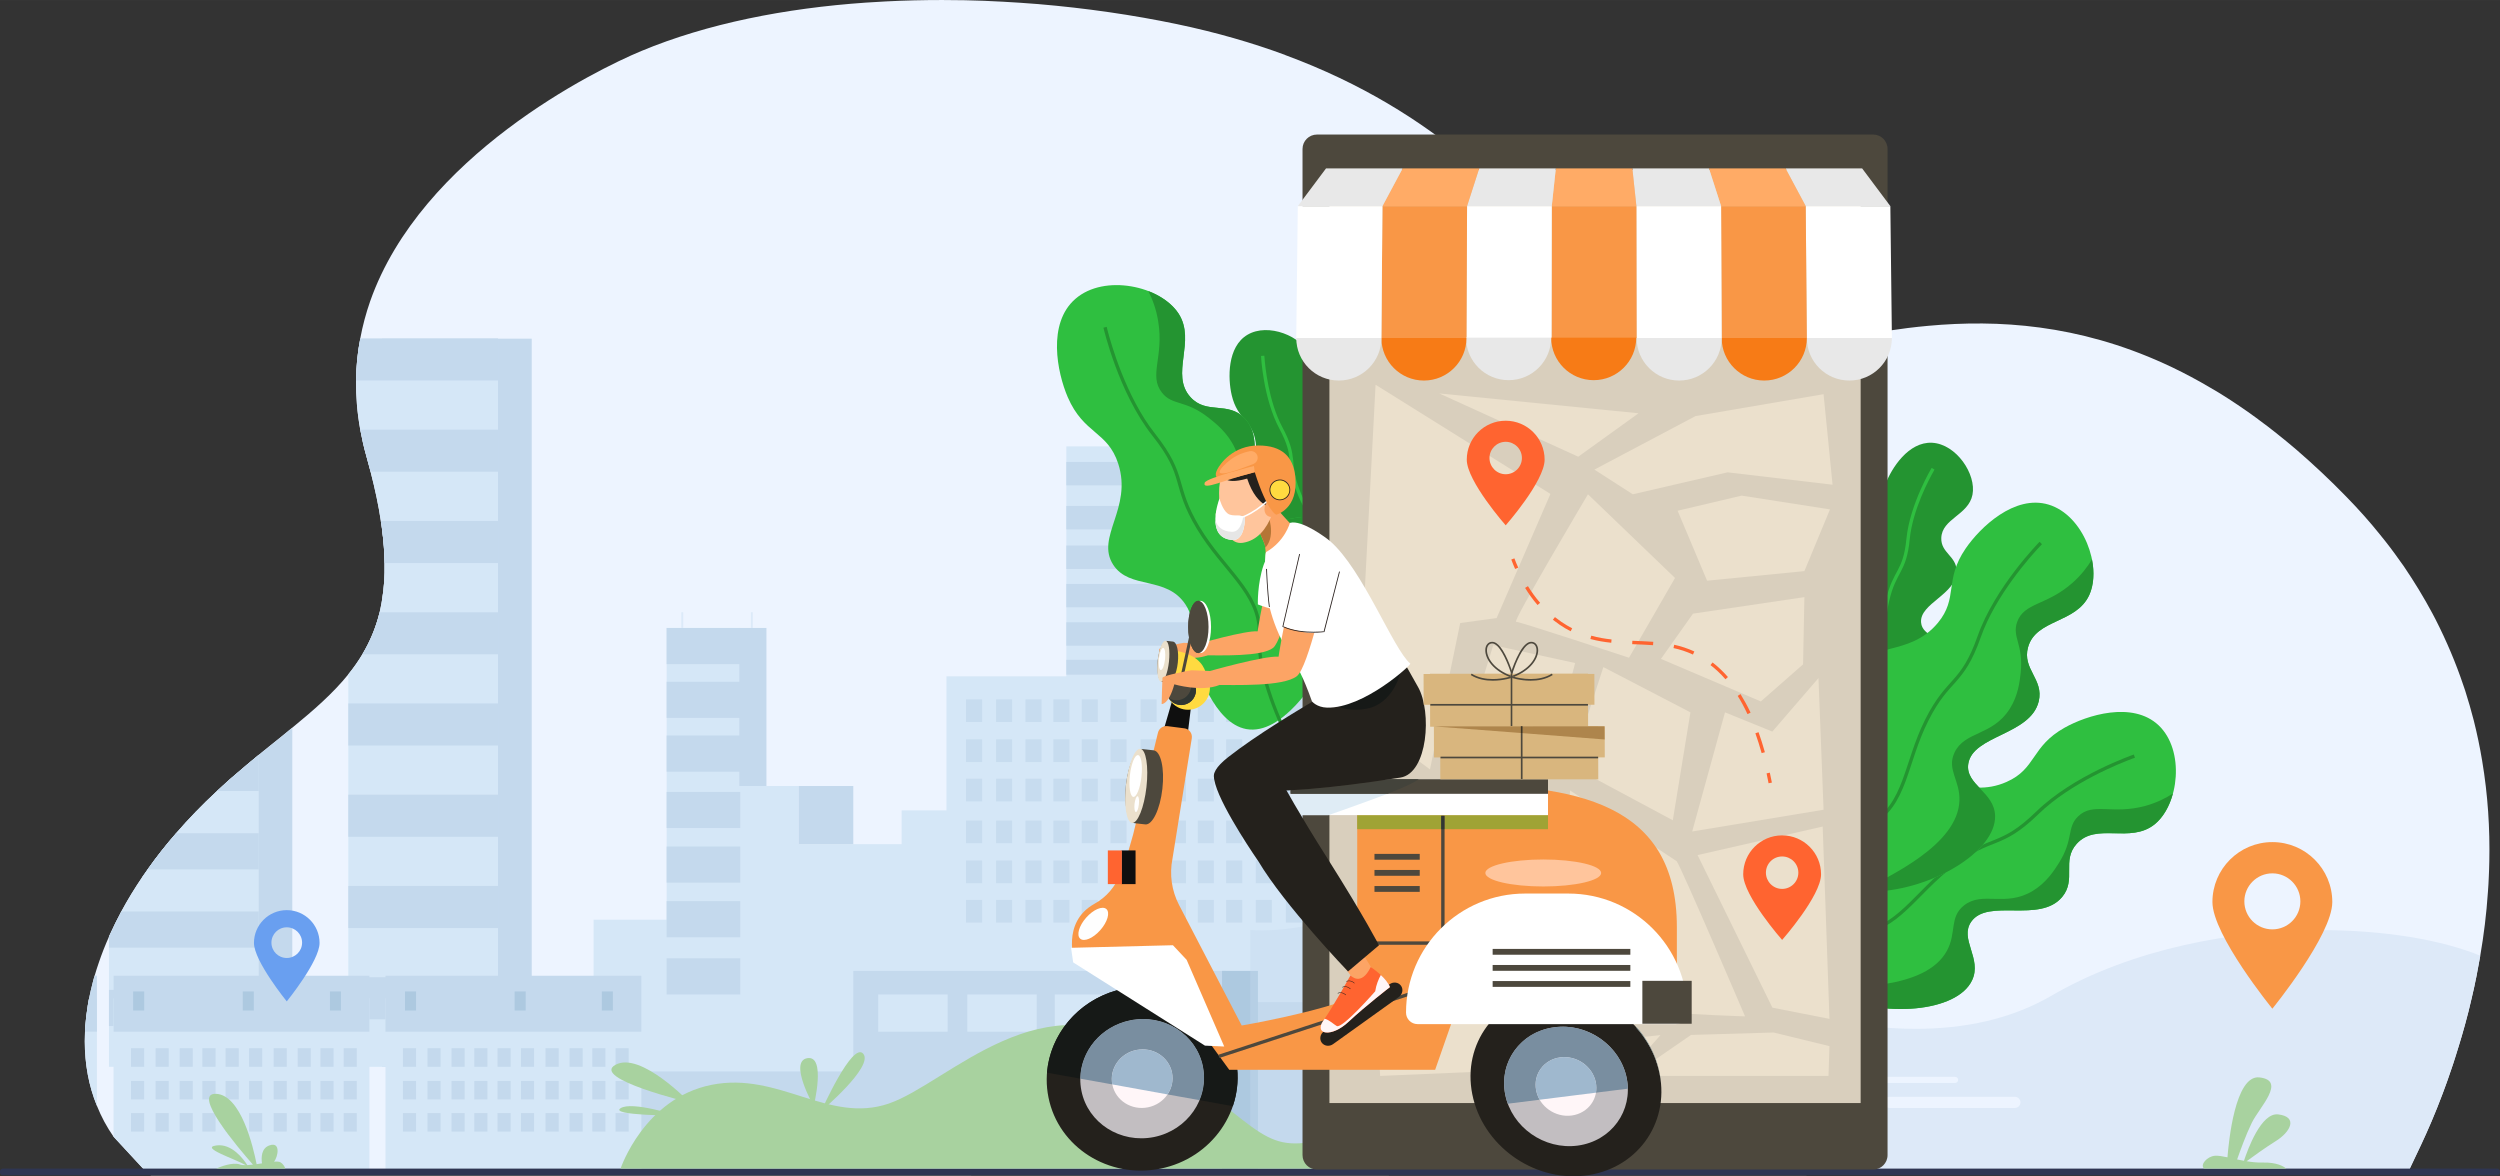 <?xml version="1.0" encoding="UTF-8"?>
<!DOCTYPE svg PUBLIC "-//W3C//DTD SVG 1.1//EN" "http://www.w3.org/Graphics/SVG/1.1/DTD/svg11.dtd">
<!-- Creator: CorelDRAW X7 -->
<svg xmlns="http://www.w3.org/2000/svg" xml:space="preserve" width="334.927mm" height="157.586mm" version="1.1" style="shape-rendering:geometricPrecision; text-rendering:geometricPrecision; image-rendering:optimizeQuality; fill-rule:evenodd; clip-rule:evenodd"
viewBox="0 0 33913 15956"
 xmlns:xlink="http://www.w3.org/1999/xlink">
 <rect x="0" y="0" width="33913" height="15956" fill="#333333" stroke="none"/>
 <defs>
  <style type="text/css">
   <![CDATA[
    .fil52 {fill:#FEFEFE}
    .fil17 {fill:#2B2A29}
    .fil38 {fill:#0F0F0F}
    .fil33 {fill:#161917}
    .fil29 {fill:#24211C}
    .fil18 {fill:#249431}
    .fil44 {fill:#29201D}
    .fil12 {fill:#2E3552}
    .fil19 {fill:#2FBF40}
    .fil40 {fill:#303633}
    .fil47 {fill:#3E3525}
    .fil42 {fill:#43433B}
    .fil22 {fill:#4D483D}
    .fil15 {fill:#699FF0}
    .fil34 {fill:#798EA0}
    .fil36 {fill:#879B9D}
    .fil37 {fill:#93A8AA}
    .fil39 {fill:#9FA335}
    .fil35 {fill:#9FB8CE}
    .fil32 {fill:#9FBFD4}
    .fil13 {fill:#A8D29F}
    .fil5 {fill:#ADC9E0}
    .fil46 {fill:#AE854C}
    .fil48 {fill:#B57536}
    .fil11 {fill:#B6CFE5}
    .fil30 {fill:#C2BEC1}
    .fil1 {fill:#C4D9ED}
    .fil10 {fill:#C6DBEE}
    .fil4 {fill:#C7DCEF}
    .fil9 {fill:#CEE1F3}
    .fil2 {fill:#D5E7F7}
    .fil45 {fill:#D9B67E}
    .fil23 {fill:#D9CFBD}
    .fil3 {fill:#DCEAF9}
    .fil8 {fill:#DDE9F8}
    .fil41 {fill:#DFECF5}
    .fil16 {fill:#E5BCA1}
    .fil50 {fill:#E6E6E6}
    .fil7 {fill:#E7F0F8}
    .fil25 {fill:#E8E8E8}
    .fil24 {fill:#EBE0CC}
    .fil6 {fill:#EBF2F9}
    .fil0 {fill:#EDF4FF}
    .fil27 {fill:#F77B16}
    .fil14 {fill:#F99746}
    .fil20 {fill:#FCA465}
    .fil28 {fill:#FF6430}
    .fil26 {fill:#FFAB66}
    .fil49 {fill:#FFC59C}
    .fil51 {fill:#FFC59C}
    .fil43 {fill:#FFDA40}
    .fil31 {fill:#FFF6F8}
    .fil21 {fill:white}
   ]]>
  </style>
 </defs>
 <g id="Layer_x0020_1">
  <g id="_536307496">
   <g>
    <g>
     <path class="fil0" d="M33768 11683c-2,71 -3,142 -7,211 -3,70 -6,138 -12,207 -20,298 -56,588 -104,864 -15,82 -29,163 -45,243 -3,19 -7,37 -10,55l-3 10c-10,49 -20,97 -30,146 -19,85 -39,171 -60,253 -4,16 -8,31 -11,47 -55,217 -115,421 -177,612 -10,31 -20,63 -30,95 -28,84 -55,164 -83,242 -20,56 -40,110 -59,162 -105,280 -208,513 -291,690 -76,163 -141,301 -175,370 -14,31 -23,48 -23,48 0,0 -16041,3 -24895,4 -3375,0 -5706,0 -5706,0 0,-1 -2,-1 -2,-1 -20,-16 -39,-31 -57,-46 -2,0 -2,0 -2,0 -9,-8 -17,-13 -25,-21l-421 -455c-92,-132 -167,-272 -225,-418 -112,-273 -165,-568 -165,-876 0,-14 0,-30 1,-46 0,-28 2,-57 2,-84 1,-25 3,-49 4,-74 7,-90 17,-179 32,-269 0,-3 1,-6 1,-9 3,-14 6,-30 8,-46 2,-19 7,-38 11,-56 13,-67 29,-134 46,-201 3,-16 8,-32 12,-48 6,-19 10,-38 17,-57 16,-59 37,-118 57,-179 39,-116 85,-232 137,-349 3,-8 7,-18 12,-27 48,-106 100,-210 156,-316 85,-159 182,-316 288,-473 23,-33 46,-66 69,-98 118,-167 246,-330 387,-491 169,-195 354,-387 554,-572 45,-42 90,-83 134,-123 11,-9 21,-18 31,-28 26,-22 52,-45 78,-67 110,-95 217,-185 323,-272 53,-43 105,-85 157,-127 103,-82 203,-163 298,-242 294,-241 554,-468 760,-724 71,-87 134,-178 191,-272 103,-173 182,-359 234,-570 12,-54 23,-109 32,-165 26,-154 39,-320 35,-502 -2,-144 -13,-298 -35,-463 -4,-35 -10,-71 -16,-109 -30,-204 -77,-425 -139,-667 -17,-68 -36,-137 -56,-208 -35,-123 -62,-245 -84,-363 -42,-230 -59,-452 -57,-667 2,-196 21,-385 57,-567l0 -3c32,-174 78,-342 134,-504 693,-1970 3052,-3135 3678,-3395 893,-372 1951,-581 3049,-657 89,-6 179,-12 269,-16 253,-13 509,-19 764,-19 104,0 207,1 309,3 172,4 343,10 515,20 159,9 317,19 475,32 654,55 1292,148 1885,272 540,113 1026,255 1468,418 0,0 0,0 2,2 1045,386 1835,891 2465,1416 146,121 285,245 416,367 17,16 36,34 53,51 41,38 80,75 119,114 17,18 36,35 53,53 115,114 224,228 329,339 52,57 104,113 154,168 275,304 518,588 750,832 29,32 58,61 87,91 398,405 767,680 1218,711 284,19 615,-29 987,-102 37,-7 73,-14 111,-23 572,-114 1237,-276 1976,-344 955,-88 2036,-19 3202,511 38,17 74,34 112,52 170,82 343,173 516,276 36,20 72,42 109,64 176,108 355,228 536,361 5,3 9,6 13,11 79,56 157,117 235,179 91,72 184,148 276,227 223,193 450,404 677,638 165,169 318,340 457,514 97,118 188,239 272,359 16,21 31,43 47,65 144,212 275,427 390,642 13,26 28,54 42,80 152,298 278,597 378,895 9,26 17,51 26,76 43,134 81,269 116,403 46,184 84,366 114,548 78,465 106,922 97,1362z"/>
     <path class="fil1" d="M7213 4594l0 9877 -2031 0 0 -6331c26,-154 39,-320 35,-502 -2,-144 -13,-298 -35,-463l0 -2581 2031 0z"/>
     <path class="fil2" d="M6756 4594l0 9877 -2031 0 0 -5324c71,-87 134,-178 191,-272 103,-173 182,-359 234,-570 12,-54 23,-109 32,-165 26,-154 39,-320 35,-502 -2,-144 -13,-298 -35,-463 -4,-35 -10,-71 -16,-109 -30,-204 -77,-425 -139,-667 -17,-68 -36,-137 -56,-208 -35,-123 -62,-245 -84,-363 -42,-230 -59,-452 -57,-667 2,-196 21,-385 57,-567l1869 0z"/>
     <path class="fil1" d="M4887 4594c-36,182 -55,371 -57,567l352 0 1574 0 0 -567 0 -3 -1869 0 0 3z"/>
     <path class="fil1" d="M6756 5828l0 571 -1729 0c-17,-68 -36,-137 -56,-208 -35,-123 -62,-245 -84,-363l1869 0z"/>
     <path class="fil1" d="M6756 7066l0 572 -1539 0c-2,-144 -13,-298 -35,-463 -4,-35 -10,-71 -16,-109l1590 0z"/>
     <path class="fil1" d="M6756 8305l0 570 -1840 0c103,-173 182,-359 234,-570l1606 0z"/>
     <polygon class="fil1" points="6756,10113 4725,10113 4725,9542 6756,9542 "/>
     <polygon class="fil1" points="6756,11351 4725,11351 4725,10780 6756,10780 "/>
     <polygon class="fil1" points="6756,12589 4725,12589 4725,12018 6756,12018 "/>
     <polygon class="fil1" points="6756,13827 4725,13827 4725,13256 6756,13256 "/>
     <path class="fil1" d="M3965 9871l0 4600 -2031 0 0 -2580c23,-33 46,-66 69,-98 118,-167 246,-330 387,-491 169,-195 354,-387 554,-572 45,-42 90,-83 134,-123 11,-9 21,-18 31,-28 26,-22 52,-45 78,-67 110,-95 217,-185 323,-272 53,-43 105,-85 157,-127 103,-82 203,-163 298,-242z"/>
     <path class="fil2" d="M3510 10240l0 4231 -2032 0 0 -1764c3,-8 7,-18 12,-27 48,-106 100,-210 156,-316 85,-159 182,-316 288,-473 23,-33 46,-66 69,-98 118,-167 246,-330 387,-491 169,-195 354,-387 554,-572 45,-42 90,-83 134,-123 11,-9 21,-18 31,-28 26,-22 52,-45 78,-67 110,-95 217,-185 323,-272z"/>
     <path class="fil1" d="M3510 10240l0 490 -566 0c45,-42 90,-83 134,-123 11,-9 21,-18 31,-28 26,-22 52,-45 78,-67 110,-95 217,-185 323,-272z"/>
     <path class="fil1" d="M3510 11302l0 491 -1507 0c118,-167 246,-330 387,-491l1120 0z"/>
     <path class="fil1" d="M3510 12364l0 491 -2032 0 0 -148c3,-8 7,-18 12,-27 48,-106 100,-210 156,-316l1864 0z"/>
     <polygon class="fil1" points="3509,13918 1478,13918 1478,13428 3509,13428 "/>
     <polygon class="fil3" points="8312,15408 7462,15408 7462,14168 8312,14168 "/>
     <polygon class="fil2" points="19976,9238 19976,8472 19744,8472 19744,7154 18497,7154 18497,8472 17331,8472 17331,6325 16045,6325 16045,7719 15752,7719 15752,6055 14465,6055 14465,9174 12839,9174 12839,10993 12231,10993 12231,11451 10834,11451 10834,10662 10033,10662 10033,8518 9043,8518 9043,12476 8052,12476 8052,15919 9043,15919 9891,15919 10033,15919 10834,15919 11288,15919 12013,15919 12231,15919 12839,15919 13410,15919 14465,15919 14789,15919 15432,15919 15752,15919 16045,15919 16718,15919 17177,15919 17331,15919 18497,15919 19723,15919 19744,15919 19976,15919 20970,15919 20970,9238 "/>
     <polygon class="fil1" points="15752,6584 14465,6584 14465,6266 15752,6266 "/>
     <polygon class="fil1" points="15752,7181 14465,7181 14465,6863 15752,6863 "/>
     <polygon class="fil1" points="15752,7718 14465,7718 14465,7400 15752,7400 "/>
     <polygon class="fil1" points="17331,7718 16044,7718 16044,7400 17331,7400 "/>
     <polygon class="fil1" points="17331,7181 16044,7181 16044,6863 17331,6863 "/>
     <polygon class="fil1" points="17331,6644 16044,6644 16044,6326 17331,6326 "/>
     <polygon class="fil1" points="17331,8238 14465,8238 14465,7921 17331,7921 "/>
     <polygon class="fil1" points="17331,8759 14465,8759 14465,8441 17331,8441 "/>
     <polygon class="fil1" points="10042,9009 9043,9009 9043,8518 10042,8518 "/>
     <polygon class="fil1" points="10042,9738 9043,9738 9043,9248 10042,9248 "/>
     <polygon class="fil1" points="10042,10468 9043,10468 9043,9977 10042,9977 "/>
     <polygon class="fil1" points="10042,11232 9043,11232 9043,10742 10042,10742 "/>
     <polygon class="fil1" points="10042,11973 9043,11973 9043,11483 10042,11483 "/>
     <polygon class="fil1" points="10042,12714 9043,12714 9043,12224 10042,12224 "/>
     <polygon class="fil1" points="10042,13490 9043,13490 9043,12999 10042,12999 "/>
     <polygon class="fil1" points="17331,9152 14465,9152 14465,8950 17331,8950 "/>
     <polygon class="fil1" points="10028,8518 10028,10662 10397,10662 10397,8518 "/>
     <polygon class="fil1" points="10834,10662 11575,10662 11575,11451 10834,11451 "/>
     <polygon class="fil1" points="17331,6326 17587,6326 17587,8472 17331,8472 "/>
     <polygon class="fil1" points="15752,6055 15909,6055 15909,7718 15752,7718 "/>
     <polygon class="fil4" points="13104,9487 13323,9487 13323,9794 13104,9794 "/>
     <polygon class="fil4" points="13730,9794 13512,9794 13512,9487 13730,9487 "/>
     <polygon class="fil4" points="14129,9794 13911,9794 13911,9487 14129,9487 "/>
     <polygon class="fil4" points="14507,9794 14289,9794 14289,9487 14507,9487 "/>
     <polygon class="fil4" points="14892,9794 14674,9794 14674,9487 14892,9487 "/>
     <polygon class="fil4" points="15282,9794 15064,9794 15064,9487 15282,9487 "/>
     <polygon class="fil4" points="15690,9794 15472,9794 15472,9487 15690,9487 "/>
     <polygon class="fil4" points="16088,9794 15870,9794 15870,9487 16088,9487 "/>
     <polygon class="fil4" points="16466,9794 16248,9794 16248,9487 16466,9487 "/>
     <polygon class="fil4" points="16851,9794 16633,9794 16633,9487 16851,9487 "/>
     <polygon class="fil4" points="17253,9794 17035,9794 17035,9487 17253,9487 "/>
     <polygon class="fil4" points="17661,9794 17443,9794 17443,9487 17661,9487 "/>
     <polygon class="fil4" points="18059,9794 17841,9794 17841,9487 18059,9487 "/>
     <polygon class="fil4" points="18437,9794 18219,9794 18219,9487 18437,9487 "/>
     <polygon class="fil4" points="18823,9794 18605,9794 18605,9487 18823,9487 "/>
     <polygon class="fil4" points="19212,9794 18994,9794 18994,9487 19212,9487 "/>
     <polygon class="fil4" points="19620,9794 19402,9794 19402,9487 19620,9487 "/>
     <polygon class="fil4" points="20019,9794 19801,9794 19801,9487 20019,9487 "/>
     <polygon class="fil4" points="20397,9794 20179,9794 20179,9487 20397,9487 "/>
     <polygon class="fil4" points="20782,9794 20564,9794 20564,9487 20782,9487 "/>
     <polygon class="fil4" points="13323,10337 13104,10337 13104,10029 13323,10029 "/>
     <polygon class="fil4" points="13730,10337 13512,10337 13512,10029 13730,10029 "/>
     <polygon class="fil4" points="14129,10337 13911,10337 13911,10029 14129,10029 "/>
     <polygon class="fil4" points="14507,10337 14289,10337 14289,10029 14507,10029 "/>
     <polygon class="fil4" points="14892,10337 14674,10337 14674,10029 14892,10029 "/>
     <polygon class="fil4" points="15282,10337 15064,10337 15064,10029 15282,10029 "/>
     <polygon class="fil4" points="15690,10337 15472,10337 15472,10029 15690,10029 "/>
     <polygon class="fil4" points="16088,10337 15870,10337 15870,10029 16088,10029 "/>
     <polygon class="fil4" points="16466,10337 16248,10337 16248,10029 16466,10029 "/>
     <polygon class="fil4" points="16851,10337 16633,10337 16633,10029 16851,10029 "/>
     <polygon class="fil4" points="17253,10337 17035,10337 17035,10029 17253,10029 "/>
     <polygon class="fil4" points="17661,10337 17443,10337 17443,10029 17661,10029 "/>
     <polygon class="fil4" points="18059,10337 17841,10337 17841,10029 18059,10029 "/>
     <polygon class="fil4" points="18437,10337 18219,10337 18219,10029 18437,10029 "/>
     <polygon class="fil4" points="18823,10337 18605,10337 18605,10029 18823,10029 "/>
     <polygon class="fil4" points="19212,10337 18994,10337 18994,10029 19212,10029 "/>
     <polygon class="fil4" points="19620,10337 19402,10337 19402,10029 19620,10029 "/>
     <polygon class="fil4" points="20019,10337 19801,10337 19801,10029 20019,10029 "/>
     <polygon class="fil4" points="20397,10337 20179,10337 20179,10029 20397,10029 "/>
     <polygon class="fil4" points="20782,10337 20564,10337 20564,10029 20782,10029 "/>
     <polygon class="fil4" points="13323,10871 13104,10871 13104,10563 13323,10563 "/>
     <polygon class="fil4" points="13730,10871 13512,10871 13512,10563 13730,10563 "/>
     <polygon class="fil4" points="14129,10871 13911,10871 13911,10563 14129,10563 "/>
     <polygon class="fil4" points="14507,10871 14289,10871 14289,10563 14507,10563 "/>
     <polygon class="fil4" points="14892,10871 14674,10871 14674,10563 14892,10563 "/>
     <polygon class="fil4" points="15282,10871 15064,10871 15064,10563 15282,10563 "/>
     <polygon class="fil4" points="15690,10871 15472,10871 15472,10563 15690,10563 "/>
     <polygon class="fil4" points="16088,10871 15870,10871 15870,10563 16088,10563 "/>
     <polygon class="fil4" points="16466,10871 16248,10871 16248,10563 16466,10563 "/>
     <polygon class="fil4" points="16851,10871 16633,10871 16633,10563 16851,10563 "/>
     <polygon class="fil4" points="17253,10871 17035,10871 17035,10563 17253,10563 "/>
     <polygon class="fil4" points="17661,10871 17443,10871 17443,10563 17661,10563 "/>
     <polygon class="fil4" points="18059,10871 17841,10871 17841,10563 18059,10563 "/>
     <polygon class="fil4" points="18437,10871 18219,10871 18219,10563 18437,10563 "/>
     <polygon class="fil4" points="18823,10871 18605,10871 18605,10563 18823,10563 "/>
     <polygon class="fil4" points="19212,10871 18994,10871 18994,10563 19212,10563 "/>
     <polygon class="fil4" points="19620,10871 19402,10871 19402,10563 19620,10563 "/>
     <polygon class="fil4" points="20019,10871 19801,10871 19801,10563 20019,10563 "/>
     <polygon class="fil4" points="20397,10871 20179,10871 20179,10563 20397,10563 "/>
     <polygon class="fil4" points="20782,10871 20564,10871 20564,10563 20782,10563 "/>
     <polygon class="fil4" points="13323,11438 13104,11438 13104,11131 13323,11131 "/>
     <polygon class="fil4" points="13730,11438 13512,11438 13512,11131 13730,11131 "/>
     <polygon class="fil4" points="14129,11438 13911,11438 13911,11131 14129,11131 "/>
     <polygon class="fil4" points="14507,11438 14289,11438 14289,11131 14507,11131 "/>
     <polygon class="fil4" points="14892,11438 14674,11438 14674,11131 14892,11131 "/>
     <polygon class="fil4" points="15282,11438 15064,11438 15064,11131 15282,11131 "/>
     <polygon class="fil4" points="15690,11438 15472,11438 15472,11131 15690,11131 "/>
     <polygon class="fil4" points="16088,11438 15870,11438 15870,11131 16088,11131 "/>
     <polygon class="fil4" points="16466,11438 16248,11438 16248,11131 16466,11131 "/>
     <polygon class="fil4" points="16851,11438 16633,11438 16633,11131 16851,11131 "/>
     <polygon class="fil4" points="17253,11438 17035,11438 17035,11131 17253,11131 "/>
     <polygon class="fil4" points="17661,11438 17443,11438 17443,11131 17661,11131 "/>
     <polygon class="fil4" points="18059,11438 17841,11438 17841,11131 18059,11131 "/>
     <polygon class="fil4" points="18437,11438 18219,11438 18219,11131 18437,11131 "/>
     <polygon class="fil4" points="18823,11438 18605,11438 18605,11131 18823,11131 "/>
     <polygon class="fil4" points="19212,11438 18994,11438 18994,11131 19212,11131 "/>
     <polygon class="fil4" points="19620,11438 19402,11438 19402,11131 19620,11131 "/>
     <polygon class="fil4" points="20019,11438 19801,11438 19801,11131 20019,11131 "/>
     <polygon class="fil4" points="20397,11438 20179,11438 20179,11131 20397,11131 "/>
     <polygon class="fil4" points="20782,11438 20564,11438 20564,11131 20782,11131 "/>
     <polygon class="fil4" points="13323,11981 13104,11981 13104,11673 13323,11673 "/>
     <polygon class="fil4" points="13730,11981 13512,11981 13512,11673 13730,11673 "/>
     <polygon class="fil4" points="14129,11981 13911,11981 13911,11673 14129,11673 "/>
     <polygon class="fil4" points="14507,11981 14289,11981 14289,11673 14507,11673 "/>
     <polygon class="fil4" points="14892,11981 14674,11981 14674,11673 14892,11673 "/>
     <polygon class="fil4" points="15282,11981 15064,11981 15064,11673 15282,11673 "/>
     <polygon class="fil4" points="15690,11981 15472,11981 15472,11673 15690,11673 "/>
     <polygon class="fil4" points="16088,11981 15870,11981 15870,11673 16088,11673 "/>
     <polygon class="fil4" points="16466,11981 16248,11981 16248,11673 16466,11673 "/>
     <polygon class="fil4" points="16851,11981 16633,11981 16633,11673 16851,11673 "/>
     <polygon class="fil4" points="17253,11981 17035,11981 17035,11673 17253,11673 "/>
     <polygon class="fil4" points="17661,11981 17443,11981 17443,11673 17661,11673 "/>
     <polygon class="fil4" points="18059,11981 17841,11981 17841,11673 18059,11673 "/>
     <polygon class="fil4" points="18437,11981 18219,11981 18219,11673 18437,11673 "/>
     <polygon class="fil4" points="18823,11981 18605,11981 18605,11673 18823,11673 "/>
     <polygon class="fil4" points="19212,11981 18994,11981 18994,11673 19212,11673 "/>
     <polygon class="fil4" points="19620,11981 19402,11981 19402,11673 19620,11673 "/>
     <polygon class="fil4" points="20019,11981 19801,11981 19801,11673 20019,11673 "/>
     <polygon class="fil4" points="20397,11981 20179,11981 20179,11673 20397,11673 "/>
     <polygon class="fil4" points="20782,11981 20564,11981 20564,11673 20782,11673 "/>
     <polygon class="fil4" points="13323,12515 13104,12515 13104,12207 13323,12207 "/>
     <polygon class="fil4" points="13730,12515 13512,12515 13512,12207 13730,12207 "/>
     <polygon class="fil4" points="14129,12515 13911,12515 13911,12207 14129,12207 "/>
     <polygon class="fil4" points="14507,12515 14289,12515 14289,12207 14507,12207 "/>
     <polygon class="fil4" points="14892,12515 14674,12515 14674,12207 14892,12207 "/>
     <polygon class="fil4" points="15282,12515 15064,12515 15064,12207 15282,12207 "/>
     <polygon class="fil4" points="15690,12515 15472,12515 15472,12207 15690,12207 "/>
     <polygon class="fil4" points="16088,12515 15870,12515 15870,12207 16088,12207 "/>
     <polygon class="fil4" points="16466,12515 16248,12515 16248,12207 16466,12207 "/>
     <polygon class="fil4" points="16851,12515 16633,12515 16633,12207 16851,12207 "/>
     <polygon class="fil4" points="17253,12515 17035,12515 17035,12207 17253,12207 "/>
     <polygon class="fil4" points="17661,12515 17443,12515 17443,12207 17661,12207 "/>
     <path class="fil4" d="M17944 12515l-103 0 0 -308 218 0 0 282c-38,9 -77,17 -115,26z"/>
     <path class="fil4" d="M18219 12450l0 -243 218 0 0 189c-73,18 -145,37 -218,54z"/>
     <path class="fil4" d="M18605 12353l0 -146 218 0 0 91c-73,18 -146,37 -218,55z"/>
     <path class="fil4" d="M18994 12257l0 -50 218 0 0 3c-72,15 -145,31 -218,47z"/>
     <path class="fil4" d="M20782 12257c-44,-18 -88,-35 -133,-50l133 0 0 50z"/>
     <polygon class="fil1" points="16630,15897 11575,15897 11575,13170 16630,13170 "/>
     <polygon class="fil1" points="12797,15897 7743,15897 7743,14534 12797,14534 "/>
     <polygon class="fil1" points="22089,15897 17035,15897 17035,13595 22089,13595 "/>
     <polygon class="fil2" points="12855,13995 11913,13995 11913,13490 12855,13490 "/>
     <polygon class="fil2" points="14063,13995 13122,13995 13122,13490 14063,13490 "/>
     <polygon class="fil2" points="15249,13995 14308,13995 14308,13490 15249,13490 "/>
     <polygon class="fil2" points="16412,13995 15471,13995 15471,13490 16412,13490 "/>
     <polygon class="fil5" points="17062,15920 16577,15920 16577,13170 17062,13170 "/>
     <polygon class="fil5" points="23080,15920 22595,15920 22595,12638 23080,12638 "/>
     <polygon class="fil5" points="22610,15875 22089,15875 22089,13595 22610,13595 "/>
     <path class="fil3" d="M21699 13731c-14,36 -46,57 -73,47 -27,-10 -38,-47 -25,-84 14,-36 113,-152 113,-152 0,0 -2,152 -15,189z"/>
     <path class="fil3" d="M21434 12840c-14,36 -46,57 -73,47 -27,-10 -38,-47 -25,-83 14,-36 113,-153 113,-153 0,0 -2,153 -15,189z"/>
     <path class="fil3" d="M20418 14183c-14,36 -46,57 -73,47 -27,-10 -38,-47 -24,-83 13,-36 112,-152 112,-152 0,0 -1,152 -15,188z"/>
     <path class="fil6" d="M21257 15654c0,0 -94,202 88,217 183,15 291,-59 335,-148 0,0 -226,94 -192,-20 35,-113 123,-295 123,-295 0,0 -192,345 -287,328 -43,-7 -67,-82 -67,-82z"/>
     <polygon class="fil3" points="9268,8518 9242,8518 9242,8305 9268,8305 "/>
     <polygon class="fil3" points="10212,8518 10186,8518 10186,8305 10212,8305 "/>
     <polygon class="fil2" points="19828,15875 22610,15875 22610,12630 19828,12630 "/>
     <polygon class="fil2" points="22423,12638 22372,12638 22372,11981 22423,11981 "/>
     <polygon class="fil2" points="19828,15875 23298,15875 23298,13541 19828,13541 "/>
     <polygon class="fil1" points="19828,13995 23298,13995 23298,13236 19828,13236 "/>
     <polygon class="fil1" points="20243,14471 20064,14471 20064,14219 20243,14219 "/>
     <polygon class="fil1" points="20576,14471 20398,14471 20398,14219 20576,14219 "/>
     <polygon class="fil1" points="20902,14471 20723,14471 20723,14219 20902,14219 "/>
     <polygon class="fil1" points="21211,14471 21032,14471 21032,14219 21211,14219 "/>
     <polygon class="fil1" points="21526,14471 21347,14471 21347,14219 21526,14219 "/>
     <polygon class="fil1" points="21844,14471 21666,14471 21666,14219 21844,14219 "/>
     <polygon class="fil1" points="22177,14471 21999,14471 21999,14219 22177,14219 "/>
     <polygon class="fil1" points="22503,14471 22325,14471 22325,14219 22503,14219 "/>
     <polygon class="fil1" points="22812,14471 22634,14471 22634,14219 22812,14219 "/>
     <polygon class="fil1" points="23127,14471 22949,14471 22949,14219 23127,14219 "/>
     <polygon class="fil1" points="20243,14914 20064,14914 20064,14663 20243,14663 "/>
     <polygon class="fil1" points="20576,14914 20398,14914 20398,14663 20576,14663 "/>
     <polygon class="fil1" points="20902,14914 20723,14914 20723,14663 20902,14663 "/>
     <polygon class="fil1" points="21211,14914 21032,14914 21032,14663 21211,14663 "/>
     <polygon class="fil1" points="21526,14914 21347,14914 21347,14663 21526,14663 "/>
     <polygon class="fil1" points="21844,14914 21666,14914 21666,14663 21844,14663 "/>
     <polygon class="fil1" points="22177,14914 21999,14914 21999,14663 22177,14663 "/>
     <polygon class="fil1" points="22503,14914 22325,14914 22325,14663 22503,14663 "/>
     <polygon class="fil1" points="22812,14914 22634,14914 22634,14663 22812,14663 "/>
     <polygon class="fil1" points="23127,14914 22949,14914 22949,14663 23127,14663 "/>
     <polygon class="fil1" points="20243,15350 20064,15350 20064,15099 20243,15099 "/>
     <polygon class="fil1" points="20576,15350 20398,15350 20398,15099 20576,15099 "/>
     <polygon class="fil1" points="20902,15350 20723,15350 20723,15099 20902,15099 "/>
     <polygon class="fil1" points="21211,15350 21032,15350 21032,15099 21211,15099 "/>
     <polygon class="fil1" points="21526,15350 21347,15350 21347,15099 21526,15099 "/>
     <polygon class="fil1" points="21844,15350 21666,15350 21666,15099 21844,15099 "/>
     <polygon class="fil1" points="22177,15350 21999,15350 21999,15099 22177,15099 "/>
     <polygon class="fil1" points="22503,15350 22325,15350 22325,15099 22503,15099 "/>
     <polygon class="fil1" points="22812,15350 22634,15350 22634,15099 22812,15099 "/>
     <polygon class="fil1" points="23127,15350 22949,15350 22949,15099 23127,15099 "/>
     <polygon class="fil5" points="20243,13708 20093,13708 20093,13449 20243,13449 "/>
     <polygon class="fil5" points="21730,13708 21580,13708 21580,13449 21730,13449 "/>
     <polygon class="fil5" points="22912,13708 22763,13708 22763,13449 22912,13449 "/>
     <polygon class="fil2" points="5229,15875 8700,15875 8700,13541 5229,13541 "/>
     <polygon class="fil1" points="5229,13995 8700,13995 8700,13236 5229,13236 "/>
     <polygon class="fil1" points="5644,14471 5466,14471 5466,14219 5644,14219 "/>
     <polygon class="fil1" points="5977,14471 5799,14471 5799,14219 5977,14219 "/>
     <polygon class="fil1" points="6303,14471 6125,14471 6125,14219 6303,14219 "/>
     <polygon class="fil1" points="6612,14471 6434,14471 6434,14219 6612,14219 "/>
     <polygon class="fil1" points="6927,14471 6749,14471 6749,14219 6927,14219 "/>
     <polygon class="fil1" points="7245,14471 7067,14471 7067,14219 7245,14219 "/>
     <polygon class="fil1" points="7579,14471 7400,14471 7400,14219 7579,14219 "/>
     <polygon class="fil1" points="7904,14471 7726,14471 7726,14219 7904,14219 "/>
     <polygon class="fil1" points="8213,14471 8035,14471 8035,14219 8213,14219 "/>
     <polygon class="fil1" points="8528,14471 8350,14471 8350,14219 8528,14219 "/>
     <polygon class="fil1" points="5644,14914 5466,14914 5466,14663 5644,14663 "/>
     <polygon class="fil1" points="5977,14914 5799,14914 5799,14663 5977,14663 "/>
     <polygon class="fil1" points="6303,14914 6125,14914 6125,14663 6303,14663 "/>
     <polygon class="fil1" points="6612,14914 6434,14914 6434,14663 6612,14663 "/>
     <polygon class="fil1" points="6927,14914 6749,14914 6749,14663 6927,14663 "/>
     <polygon class="fil1" points="7245,14914 7067,14914 7067,14663 7245,14663 "/>
     <polygon class="fil1" points="7579,14914 7400,14914 7400,14663 7579,14663 "/>
     <polygon class="fil1" points="7904,14914 7726,14914 7726,14663 7904,14663 "/>
     <polygon class="fil1" points="8213,14914 8035,14914 8035,14663 8213,14663 "/>
     <polygon class="fil1" points="8528,14914 8350,14914 8350,14663 8528,14663 "/>
     <polygon class="fil1" points="5644,15350 5466,15350 5466,15099 5644,15099 "/>
     <polygon class="fil1" points="5977,15350 5799,15350 5799,15099 5977,15099 "/>
     <polygon class="fil1" points="6303,15350 6125,15350 6125,15099 6303,15099 "/>
     <polygon class="fil1" points="6612,15350 6434,15350 6434,15099 6612,15099 "/>
     <polygon class="fil1" points="6927,15350 6749,15350 6749,15099 6927,15099 "/>
     <polygon class="fil1" points="7245,15350 7067,15350 7067,15099 7245,15099 "/>
     <polygon class="fil1" points="7579,15350 7400,15350 7400,15099 7579,15099 "/>
     <polygon class="fil1" points="7904,15350 7726,15350 7726,15099 7904,15099 "/>
     <polygon class="fil1" points="8213,15350 8035,15350 8035,15099 8213,15099 "/>
     <polygon class="fil1" points="8528,15350 8350,15350 8350,15099 8528,15099 "/>
     <polygon class="fil5" points="5644,13708 5494,13708 5494,13449 5644,13449 "/>
     <polygon class="fil5" points="7131,13708 6981,13708 6981,13449 7131,13449 "/>
     <polygon class="fil5" points="8314,13708 8164,13708 8164,13449 8314,13449 "/>
     <polygon class="fil2" points="5011,13541 5011,15874 1961,15874 1540,15419 1540,13541 "/>
     <polygon class="fil1" points="1541,13995 5011,13995 5011,13236 1541,13236 "/>
     <polygon class="fil1" points="1956,14471 1777,14471 1777,14219 1956,14219 "/>
     <polygon class="fil1" points="2289,14471 2111,14471 2111,14219 2289,14219 "/>
     <polygon class="fil1" points="2615,14471 2437,14471 2437,14219 2615,14219 "/>
     <polygon class="fil1" points="2924,14471 2745,14471 2745,14219 2924,14219 "/>
     <polygon class="fil1" points="3239,14471 3060,14471 3060,14219 3239,14219 "/>
     <polygon class="fil1" points="3557,14471 3379,14471 3379,14219 3557,14219 "/>
     <polygon class="fil1" points="3890,14471 3712,14471 3712,14219 3890,14219 "/>
     <polygon class="fil1" points="4216,14471 4038,14471 4038,14219 4216,14219 "/>
     <polygon class="fil1" points="4525,14471 4347,14471 4347,14219 4525,14219 "/>
     <polygon class="fil1" points="4840,14471 4662,14471 4662,14219 4840,14219 "/>
     <polygon class="fil1" points="1956,14914 1777,14914 1777,14663 1956,14663 "/>
     <polygon class="fil1" points="2289,14914 2111,14914 2111,14663 2289,14663 "/>
     <polygon class="fil1" points="2615,14914 2437,14914 2437,14663 2615,14663 "/>
     <polygon class="fil1" points="2924,14914 2745,14914 2745,14663 2924,14663 "/>
     <polygon class="fil1" points="3239,14914 3060,14914 3060,14663 3239,14663 "/>
     <polygon class="fil1" points="3557,14914 3379,14914 3379,14663 3557,14663 "/>
     <polygon class="fil1" points="3890,14914 3712,14914 3712,14663 3890,14663 "/>
     <polygon class="fil1" points="4216,14914 4038,14914 4038,14663 4216,14663 "/>
     <polygon class="fil1" points="4525,14914 4347,14914 4347,14663 4525,14663 "/>
     <polygon class="fil1" points="4840,14914 4662,14914 4662,14663 4840,14663 "/>
     <polygon class="fil1" points="1956,15350 1777,15350 1777,15099 1956,15099 "/>
     <polygon class="fil1" points="2289,15350 2111,15350 2111,15099 2289,15099 "/>
     <polygon class="fil1" points="2615,15350 2437,15350 2437,15099 2615,15099 "/>
     <polygon class="fil1" points="2924,15350 2745,15350 2745,15099 2924,15099 "/>
     <polygon class="fil1" points="3239,15350 3060,15350 3060,15099 3239,15099 "/>
     <polygon class="fil1" points="3557,15350 3379,15350 3379,15099 3557,15099 "/>
     <polygon class="fil1" points="3890,15350 3712,15350 3712,15099 3890,15099 "/>
     <polygon class="fil1" points="4216,15350 4038,15350 4038,15099 4216,15099 "/>
     <polygon class="fil1" points="4525,15350 4347,15350 4347,15099 4525,15099 "/>
     <polygon class="fil1" points="4840,15350 4662,15350 4662,15099 4840,15099 "/>
     <polygon class="fil5" points="1956,13708 1806,13708 1806,13449 1956,13449 "/>
     <polygon class="fil5" points="3443,13708 3293,13708 3293,13449 3443,13449 "/>
     <polygon class="fil5" points="4625,13708 4476,13708 4476,13449 4625,13449 "/>
     <path class="fil2" d="M1315 13541l0 1460c-112,-273 -165,-568 -165,-876 0,-14 0,-30 1,-46 0,-28 2,-57 2,-84 1,-25 3,-49 4,-74 7,-90 17,-179 32,-269 0,-3 1,-6 1,-9 3,-14 6,-30 8,-46 2,-19 7,-38 11,-56l106 0z"/>
     <path class="fil1" d="M1315 13235l0 760 -162 0c1,-25 3,-49 4,-74 7,-90 17,-179 32,-269 0,-3 1,-6 1,-9 3,-14 6,-30 8,-46 2,-19 7,-38 11,-56 13,-67 29,-134 46,-201 3,-16 8,-32 12,-48 6,-19 10,-38 17,-57l31 0z"/>
     <path class="fil7" d="M32690 15850l0 0c37,-76 93,-194 157,-330 42,-91 90,-196 140,-315 -51,119 -98,224 -141,315 -64,136 -119,254 -156,330zm565 -1352c8,-24 16,-48 24,-72 10,-32 20,-64 30,-95 24,-75 48,-151 71,-229 -23,78 -46,155 -70,229 -10,32 -20,64 -31,95 -8,24 -16,48 -24,72l0 0zm232 -786c2,-9 4,-18 7,-27 -2,9 -5,18 -7,27l0 0zm78 -331c7,-36 15,-72 22,-108l1 -3 -1 3c-7,36 -15,72 -22,108l0 0zm35 -170c0,-1 0,-2 0,-3 13,-65 25,-130 37,-197 -12,67 -24,133 -37,197 0,1 0,2 0,3l0 0z"/>
     <path class="fil8" d="M32671 15890l-9591 0 0 -15 218 0 0 -1880 0 -584c852,308 1794,545 2689,545 657,0 1289,-128 1841,-449 1096,-638 2459,-890 3652,-890 866,0 1644,132 2165,347 -3,16 -6,32 -8,47 -12,67 -24,132 -37,197 0,1 0,2 0,3 -4,17 -7,35 -11,52l-1 7 -1 3c-7,36 -15,72 -22,108 -3,12 -6,25 -9,37 -19,87 -39,172 -59,255 -1,4 -2,8 -3,12 -3,9 -5,18 -7,27 0,2 -1,4 -1,6 -34,133 -69,261 -106,384 -23,78 -47,154 -71,229 -10,31 -20,63 -30,95 -8,24 -16,48 -24,72 -20,58 -39,115 -59,170 -20,56 -40,109 -60,162 -51,136 -101,262 -149,375 -51,119 -98,224 -141,315 -64,136 -119,254 -156,330 -7,15 -13,29 -19,40zm-10076 0l-506 0 0 -15 506 0 0 15zm-1086 -3260l-539 0 0 -279c155,82 336,177 539,279z"/>
     <path class="fil9" d="M19828 13595l-2766 0 0 -425 -102 0 0 -555c53,4 107,6 161,6 261,0 538,-44 823,-106l115 0 0 -26c53,-13 107,-25 160,-39l0 65 218 0 0 -119c37,-9 73,-19 110,-28 19,-5 38,-10 58,-15l0 162 218 0 0 -217c57,-14 114,-27 171,-41l0 258 218 0 0 -305c274,-56 546,-95 808,-95 217,0 428,27 629,92l-85 0 0 308 218 0 0 -258c42,18 84,38 126,60 20,11 41,22 62,34l0 279 -1142 0 0 965zm351 -1388l0 308 218 0 0 -308 -218 0zm-378 0l0 308 218 0 0 -308 -218 0zm-399 0l0 308 218 0 0 -308 -218 0z"/>
     <path class="fil10" d="M18059 12515l-115 0c38,-9 77,-17 115,-26l0 26z"/>
     <path class="fil10" d="M18437 12515l-218 0 0 -65c73,-17 145,-36 218,-54l0 119z"/>
     <path class="fil10" d="M18823 12515l-218 0 0 -162c72,-18 145,-37 218,-55l0 217z"/>
     <path class="fil10" d="M19212 12515l-218 0 0 -258c73,-16 146,-32 218,-47l0 305z"/>
     <polygon class="fil10" points="19620,12515 19402,12515 19402,12207 19620,12207 "/>
     <polygon class="fil10" points="20019,12515 19801,12515 19801,12207 20019,12207 "/>
     <polygon class="fil10" points="20397,12515 20179,12515 20179,12207 20397,12207 "/>
     <path class="fil10" d="M20782 12515l-218 0 0 -308 85 0c45,15 89,32 133,50l0 258z"/>
     <polygon class="fil1" points="22089,15890 17062,15890 17062,13595 19828,13595 19828,15875 22089,15875 "/>
     <polygon class="fil11" points="17062,15890 16960,15890 16960,13170 17062,13170 17062,13595 "/>
     <path class="fil11" d="M23080 15890l-485 0 0 -15 485 0 0 15zm-241 -2654l-229 0 0 -94c75,31 152,63 229,94z"/>
     <path class="fil9" d="M19828 15875l0 0 0 -2280 0 -965 1142 0 539 0c320,162 693,340 1101,512l0 94 -2782 0 0 305 0 2334z"/>
     <path class="fil9" d="M23298 15875l-218 0 -485 0 -506 0 -2261 0 0 -2334 0 454 3470 0 0 1880zm-349 -776l0 251 178 0 0 -251 -178 0zm-315 0l0 251 178 0 0 -251 -178 0zm-309 0l0 251 178 0 0 -251 -178 0zm-326 0l0 251 178 0 0 -251 -178 0zm-333 0l0 251 178 0 0 -251 -178 0zm-319 0l0 251 179 0 0 -251 -179 0zm-315 0l0 251 179 0 0 -251 -179 0zm-309 0l0 251 179 0 0 -251 -179 0zm-325 0l0 251 178 0 0 -251 -178 0zm-334 0l0 251 179 0 0 -251 -179 0zm2885 -436l0 251 178 0 0 -251 -178 0zm-315 0l0 251 178 0 0 -251 -178 0zm-309 0l0 251 178 0 0 -251 -178 0zm-326 0l0 251 178 0 0 -251 -178 0zm-333 0l0 251 178 0 0 -251 -178 0zm-319 0l0 251 179 0 0 -251 -179 0zm-315 0l0 251 179 0 0 -251 -179 0zm-309 0l0 251 179 0 0 -251 -179 0zm-325 0l0 251 178 0 0 -251 -178 0zm-334 0l0 251 179 0 0 -251 -179 0zm2885 -444l0 252 178 0 0 -252 -178 0zm-315 0l0 252 178 0 0 -252 -178 0zm-309 0l0 252 178 0 0 -252 -178 0zm-326 0l0 252 178 0 0 -252 -178 0zm-333 0l0 252 178 0 0 -252 -178 0zm-319 0l0 252 179 0 0 -252 -179 0zm-315 0l0 252 179 0 0 -252 -179 0zm-309 0l0 252 179 0 0 -252 -179 0zm-325 0l0 252 178 0 0 -252 -178 0zm-334 0l0 252 179 0 0 -252 -179 0z"/>
     <path class="fil1" d="M23298 13995l0 0 -3470 0 0 -454 0 -305 2782 0 229 0c150,60 303,119 459,175l0 584zm-535 -546l0 259 149 0 0 -259 -149 0zm-1183 0l0 259 150 0 0 -259 -150 0zm-1487 0l0 259 150 0 0 -259 -150 0z"/>
     <polygon class="fil1" points="20243,14471 20064,14471 20064,14219 20243,14219 "/>
     <polygon class="fil1" points="20576,14471 20398,14471 20398,14219 20576,14219 "/>
     <polygon class="fil1" points="20902,14471 20723,14471 20723,14219 20902,14219 "/>
     <polygon class="fil1" points="21211,14471 21032,14471 21032,14219 21211,14219 "/>
     <polygon class="fil1" points="21526,14471 21347,14471 21347,14219 21526,14219 "/>
     <polygon class="fil1" points="21844,14471 21666,14471 21666,14219 21844,14219 "/>
     <polygon class="fil1" points="22177,14471 21999,14471 21999,14219 22177,14219 "/>
     <polygon class="fil1" points="22503,14471 22325,14471 22325,14219 22503,14219 "/>
     <polygon class="fil1" points="22812,14471 22634,14471 22634,14219 22812,14219 "/>
     <polygon class="fil1" points="23127,14471 22949,14471 22949,14219 23127,14219 "/>
     <polygon class="fil1" points="20243,14914 20064,14914 20064,14663 20243,14663 "/>
     <polygon class="fil1" points="20576,14914 20398,14914 20398,14663 20576,14663 "/>
     <polygon class="fil1" points="20902,14914 20723,14914 20723,14663 20902,14663 "/>
     <polygon class="fil1" points="21211,14914 21032,14914 21032,14663 21211,14663 "/>
     <polygon class="fil1" points="21526,14914 21347,14914 21347,14663 21526,14663 "/>
     <polygon class="fil1" points="21844,14914 21666,14914 21666,14663 21844,14663 "/>
     <polygon class="fil1" points="22177,14914 21999,14914 21999,14663 22177,14663 "/>
     <polygon class="fil1" points="22503,14914 22325,14914 22325,14663 22503,14663 "/>
     <polygon class="fil1" points="22812,14914 22634,14914 22634,14663 22812,14663 "/>
     <polygon class="fil1" points="23127,14914 22949,14914 22949,14663 23127,14663 "/>
     <polygon class="fil1" points="20243,15350 20064,15350 20064,15099 20243,15099 "/>
     <polygon class="fil1" points="20576,15350 20398,15350 20398,15099 20576,15099 "/>
     <polygon class="fil1" points="20902,15350 20723,15350 20723,15099 20902,15099 "/>
     <polygon class="fil1" points="21211,15350 21032,15350 21032,15099 21211,15099 "/>
     <polygon class="fil1" points="21526,15350 21347,15350 21347,15099 21526,15099 "/>
     <polygon class="fil1" points="21844,15350 21666,15350 21666,15099 21844,15099 "/>
     <polygon class="fil1" points="22177,15350 21999,15350 21999,15099 22177,15099 "/>
     <polygon class="fil1" points="22503,15350 22325,15350 22325,15099 22503,15099 "/>
     <polygon class="fil1" points="22812,15350 22634,15350 22634,15099 22812,15099 "/>
     <polygon class="fil1" points="23127,15350 22949,15350 22949,15099 23127,15099 "/>
     <polygon class="fil11" points="20243,13708 20093,13708 20093,13449 20243,13449 "/>
     <polygon class="fil11" points="21730,13708 21580,13708 21580,13449 21730,13449 "/>
     <polygon class="fil11" points="22912,13708 22763,13708 22763,13449 22912,13449 "/>
     <path class="fil12" d="M33875 15942l-33837 0c-21,0 -38,-17 -38,-39l0 -13c0,-21 17,-38 38,-38l33837 0c21,0 38,17 38,38l0 13c0,22 -17,39 -38,39z"/>
     <path class="fil13" d="M31014 15852l-1115 0c-60,-51 41,-166 147,-174 46,-3 104,7 170,21 16,-204 103,-1120 433,-1084 372,42 0,404 -104,618 -78,159 -160,387 -198,495 30,6 62,12 93,18 50,-151 233,-659 466,-629 273,34 163,238 -30,359 -143,89 -317,215 -400,276 70,12 143,20 218,18 191,-5 284,52 320,82z"/>
     <path class="fil13" d="M3355 15805c-53,-82 -210,-296 -420,-267 -229,30 252,181 400,268 -33,0 -61,-2 -82,-10 -98,-35 -267,32 -321,56l938 0c-7,-22 -23,-59 -67,-86 -16,-9 -46,-11 -86,-8 55,-65 94,-275 -61,-221 -114,39 -113,168 -102,244 -24,3 -49,7 -73,11 -47,-238 -212,-936 -547,-954 -339,-19 288,723 497,960 -27,3 -52,6 -76,7z"/>
     <path class="fil14" d="M30825 12607c-210,0 -380,-170 -380,-380 0,-209 170,-380 380,-380 210,0 380,171 380,380 0,210 -170,380 -380,380zm0 -1184c-449,0 -813,364 -813,813 0,449 813,1447 813,1447 0,0 813,-998 813,-1447 0,-449 -364,-813 -813,-813z"/>
     <path class="fil15" d="M3890 12995c-115,0 -208,-93 -208,-208 0,-115 93,-208 208,-208 115,0 208,93 208,208 0,115 -93,208 -208,208zm0 -649c-246,0 -445,200 -445,445 0,246 445,793 445,793 0,0 445,-547 445,-793 0,-245 -199,-445 -445,-445z"/>
     <path class="fil13" d="M8418 15852c0,0 319,-952 1233,-1136 914,-183 1591,533 2405,254 815,-279 2099,-1756 3626,-677 1528,1079 1428,1387 2392,1135 963,-252 1184,424 1184,424l-10840 0z"/>
     <path class="fil13" d="M9356 14956c0,0 -666,-699 -1007,-512 -341,188 1007,512 1007,512z"/>
     <path class="fil13" d="M9186 15133c0,0 -614,-200 -768,-100 -154,100 768,100 768,100z"/>
     <path class="fil13" d="M11142 15069c0,0 422,-948 568,-775 147,172 -568,775 -568,775z"/>
     <path class="fil13" d="M11038 15005c0,0 172,-694 -86,-651 -259,43 86,651 86,651z"/>
     <polygon class="fil16" points="25325,8995 25325,8995 25325,9155 "/>
     <path class="fil0" d="M22515 15852c0,0 1213,-306 1555,-675 342,-370 638,49 416,283 -222,234 -1971,392 -1971,392z"/>
     <path class="fil0" d="M27331 15030l-1700 0c-41,0 -76,-34 -76,-76 0,-42 35,-76 76,-76l1700 0c42,0 77,34 77,76 0,42 -35,76 -77,76z"/>
     <path class="fil0" d="M26521 14690l-924 0c-23,0 -42,-18 -42,-41 0,-23 19,-41 42,-41l924 0c23,0 42,18 42,41 0,23 -19,41 -42,41z"/>
    </g>
    <circle class="fil17" cx="17624" cy="6663" r="25"/>
   </g>
   <g>
    <path class="fil18" d="M24703 9678c-166,-231 60,-664 85,-711 130,-248 247,-244 281,-417 57,-296 -259,-425 -209,-678 54,-279 456,-232 632,-594 129,-265 -38,-385 85,-711 81,-214 311,-578 633,-561 328,18 602,427 547,705 -54,277 -415,323 -423,587 -7,204 208,245 208,450 1,314 -506,436 -482,697 17,190 290,190 345,398 83,307 -386,775 -893,920 -75,21 -625,171 -809,-85z"/>
    <path class="fil19" d="M26242 6370c0,0 -4,8 -12,22 -56,98 -285,522 -324,921 -22,233 -70,343 -123,444 -52,100 -109,190 -157,400 -49,209 -49,403 -70,579 -21,175 -65,334 -205,463 -129,120 -236,318 -310,486 -36,85 -65,161 -84,216 -10,28 -17,51 -22,66 -5,15 -7,24 -7,24l-44 -13c0,-1 41,-140 116,-311 74,-171 182,-373 320,-502 129,-118 169,-263 190,-435 21,-171 21,-368 71,-583 49,-215 110,-313 162,-412 51,-98 95,-197 118,-427 47,-470 341,-960 342,-961l39 23z"/>
    <path class="fil18" d="M17712 8430c-267,-99 -319,-584 -325,-638 -30,-278 69,-339 1,-502 -117,-278 -451,-210 -551,-448 -109,-262 250,-446 196,-845 -40,-292 -246,-299 -325,-638 -52,-223 -63,-654 214,-818 283,-167 737,20 847,281 109,260 -166,499 -26,723 108,174 310,89 424,258 175,261 -178,645 -13,849 119,148 346,-4 508,138 239,209 109,859 -231,1261 -51,60 -424,490 -719,379z"/>
    <path class="fil19" d="M17151 4825c0,0 1,9 2,25 8,113 54,593 243,946 111,206 133,324 145,437 12,113 15,219 91,420 67,176 158,321 233,460 75,139 135,273 135,424 0,44 -5,88 -16,135 -16,67 -23,143 -23,221 0,159 28,328 56,456 14,65 27,119 38,157 5,19 9,34 12,44 3,10 5,16 5,16l-44 13c0,-1 -112,-358 -112,-686 0,-81 6,-160 23,-232 11,-43 15,-84 15,-124 0,-138 -55,-265 -129,-402 -75,-137 -167,-285 -235,-465 -79,-206 -83,-322 -95,-432 -12,-111 -30,-217 -139,-421 -223,-417 -250,-988 -250,-989l45 -3z"/>
    <path class="fil19" d="M23980 12607c33,-428 714,-707 788,-737 390,-160 521,-42 729,-209 353,-284 114,-740 417,-984 333,-268 750,176 1305,-70 406,-179 331,-481 788,-736 301,-169 920,-365 1274,-33 360,340 279,1076 -53,1344 -332,267 -792,-31 -1058,265 -206,229 1,485 -197,721 -303,362 -1007,12 -1233,335 -164,235 150,500 12,794 -203,434 -1198,518 -1922,192 -108,-48 -886,-409 -850,-882z"/>
    <path class="fil18" d="M28961 10279c0,0 -12,4 -35,12 -161,60 -837,327 -1271,750 -253,246 -411,325 -569,389 -158,65 -313,115 -573,310 -260,195 -449,419 -644,600 -194,181 -396,319 -677,332 -269,13 -586,138 -834,261 -125,61 -232,122 -308,167 -39,23 -69,42 -90,55 -20,13 -31,20 -31,20l-26 -38c1,0 183,-121 434,-245 252,-124 572,-252 852,-265 267,-13 457,-142 649,-320 192,-178 383,-405 647,-603 264,-199 428,-252 583,-316 156,-64 305,-137 555,-380 507,-494 1322,-772 1323,-773l15 44z"/>
    <path class="fil18" d="M24830 13489c-26,-11 -91,-41 -174,-86 430,-13 1463,28 1754,-505 133,-242 31,-456 231,-615 254,-202 560,28 934,-198 185,-112 290,-277 351,-373 209,-330 106,-485 264,-638 204,-197 459,-19 912,-142 151,-42 274,-103 374,-168 -46,172 -132,324 -248,418 -332,267 -792,-32 -1058,265 -206,229 1,485 -197,721 -303,362 -1007,12 -1233,335 -164,235 150,500 12,794 -203,434 -1198,518 -1922,192z"/>
    <path class="fil19" d="M24274 11682c-160,-398 325,-950 378,-1010 279,-317 448,-269 560,-511 189,-412 -227,-714 -64,-1067 180,-388 750,-177 1138,-643 284,-341 82,-578 378,-1010 195,-285 662,-736 1126,-596 475,144 729,840 551,1227 -178,387 -724,324 -830,708 -83,296 217,434 145,733 -111,460 -897,459 -956,849 -43,283 357,382 364,706 11,478 -843,996 -1636,1027 -118,4 -976,27 -1154,-413z"/>
    <path class="fil18" d="M27700 7382c0,0 -9,9 -26,27 -118,125 -604,664 -805,1237 -117,332 -224,474 -336,601 -113,128 -230,242 -376,533 -146,290 -216,575 -309,823 -94,249 -213,462 -460,599 -234,131 -463,384 -631,605 -84,110 -153,212 -201,286 -24,38 -43,68 -56,89 -13,21 -19,32 -19,32l-40 -23c0,0 110,-189 280,-412 170,-223 400,-480 645,-617 234,-130 346,-330 439,-575 92,-244 163,-532 311,-828 148,-295 271,-416 382,-542 111,-126 212,-258 328,-586 235,-669 841,-1280 841,-1282l33 33z"/>
    <path class="fil18" d="M25428 12095c-29,1 -100,3 -195,-1 380,-202 1324,-625 1347,-1232 11,-276 -175,-421 -67,-653 138,-294 514,-224 749,-593 116,-182 137,-377 149,-491 40,-388 -121,-480 -48,-688 95,-267 403,-221 753,-533 117,-104 201,-214 262,-316 34,174 25,348 -37,484 -178,387 -724,324 -830,708 -83,296 217,434 145,733 -111,460 -897,459 -956,849 -43,283 357,381 364,706 11,478 -843,996 -1636,1027z"/>
    <path class="fil19" d="M16907 9890c-443,-81 -660,-822 -684,-903 -125,-425 13,-548 -139,-783 -260,-400 -761,-200 -983,-543 -244,-377 264,-765 68,-1371 -144,-444 -467,-398 -685,-903 -143,-333 -281,-1001 105,-1334 393,-341 1154,-176 1398,200 243,375 -119,825 162,1134 217,240 507,52 732,284 346,356 -96,1053 217,1325 227,197 539,-103 831,73 431,259 411,1308 -7,2029 -63,107 -524,881 -1015,792z"/>
    <path class="fil18" d="M15013 4434c0,0 3,14 9,39 45,175 251,910 646,1409 230,291 295,465 345,637 51,171 86,339 262,632 170,284 377,501 542,717 165,215 291,432 291,710 0,18 -1,36 -2,54 -1,20 -2,41 -2,63 0,280 98,609 195,867 49,129 98,240 135,319 18,39 33,71 44,92 11,22 17,33 17,33l-41 22c0,-1 -99,-190 -197,-450 -99,-261 -198,-593 -198,-883 0,-22 0,-44 1,-66 1,-17 2,-34 2,-51 0,-264 -118,-469 -281,-682 -163,-213 -372,-433 -545,-721 -179,-297 -217,-474 -267,-643 -49,-170 -109,-334 -336,-621 -462,-584 -664,-1465 -665,-1466l45 -11z"/>
    <path class="fil18" d="M17922 9098c-15,26 -54,91 -110,172 34,-450 188,-1525 -337,-1887 -239,-165 -473,-81 -618,-308 -184,-287 90,-581 -106,-997 -96,-206 -257,-333 -352,-408 -321,-254 -494,-162 -637,-344 -184,-235 30,-482 -51,-968 -26,-162 -77,-298 -134,-410 175,68 324,173 410,305 243,375 -119,825 162,1134 217,240 507,52 732,284 346,356 -96,1053 217,1325 227,197 539,-103 831,73 431,259 411,1308 -7,2029z"/>
    <path class="fil20" d="M17637 7373c64,37 93,101 55,180 -103,215 -285,1128 -423,1236 -157,121 -703,100 -966,100l-60 -153c0,0 657,-187 817,-172 0,0 198,-1416 577,-1191z"/>
    <path class="fil21" d="M17142 7662c-88,255 -79,537 -79,537 0,0 342,140 520,77l148 -733c52,-130 -269,-14 -269,-14 -140,-101 -263,-29 -320,133z"/>
    <path class="fil20" d="M16056 8720c0,0 -330,59 -333,87 -2,29 -9,301 -9,301 0,0 81,13 146,-226 0,0 313,92 522,6l-92 -159 -234 -9z"/>
    <path class="fil22" d="M17865 15865l7544 0c108,0 196,-87 196,-196l0 -13648c0,-109 -88,-196 -196,-196l-7544 0c-108,0 -196,87 -196,196l0 13648c0,109 88,196 196,196z"/>
    <polygon class="fil23" points="18034,14963 25240,14963 25240,2304 18034,2304 "/>
    <polygon class="fil24" points="24737,10984 22955,11279 23400,9663 24042,9924 24668,9198 "/>
    <polygon class="fil24" points="24459,9012 23886,9515 22531,8938 22966,8324 24477,8100 "/>
    <polygon class="fil24" points="22931,9663 21750,9049 21315,10389 22692,11127 "/>
    <path class="fil24" d="M22098 8922l624 -1082 -1181 -1135c0,0 -1027,1729 -975,1729 52,0 1532,488 1532,488z"/>
    <polygon class="fil24" points="23157,7877 24477,7747 24824,6910 23626,6723 22757,6928 "/>
    <polygon class="fil24" points="21367,8994 21037,10259 20377,10594 19665,10668 20256,8752 "/>
    <polygon class="fil24" points="22149,6705 23435,6407 24859,6575 24737,5347 23000,5644 21628,6370 "/>
    <polygon class="fil24" points="22227,5606 21409,6195 19524,5337 "/>
    <polygon class="fil24" points="21032,6700 20302,8384 19808,8451 19398,10437 18424,9713 18660,5219 "/>
    <polygon class="fil24" points="24725,11212 23028,11599 24043,13669 24817,13821 "/>
    <path class="fil24" d="M22745 11683c63,84 927,2104 927,2104 0,0 -2844,-84 -2703,-370 142,-286 330,-2694 330,-2694l1446 960z"/>
    <polygon class="fil24" points="24817,14191 24804,14595 22132,14595 22939,14039 24059,14006 "/>
    <path class="fil24" d="M21017 10824l-362 1886 -1665 -539c0,0 -393,-1178 -346,-1195 47,-17 2373,-152 2373,-152z"/>
    <polygon class="fil24" points="20467,13282 20278,14528 18722,14595 18597,12491 "/>
    <polygon class="fil24" points="20781,14226 20922,14830 22117,14500 22525,14041 "/>
    <polygon class="fil21" points="25643,2796 24495,2796 24510,4585 25664,4585 "/>
    <polygon class="fil14" points="24495,2796 23347,2796 23355,4585 24510,4585 "/>
    <polygon class="fil21" points="23347,2796 22198,2796 22201,4585 23355,4585 "/>
    <polygon class="fil14" points="22198,2796 21050,2796 21047,4585 22201,4585 "/>
    <polygon class="fil21" points="21050,2796 19901,2796 19893,4585 21047,4585 "/>
    <polygon class="fil14" points="19901,2796 18753,2796 18739,4585 19893,4585 "/>
    <polygon class="fil21" points="18753,2796 17605,2796 17584,4585 18739,4585 "/>
    <polygon class="fil25" points="25260,2284 24221,2284 24495,2796 25643,2796 "/>
    <polygon class="fil26" points="24221,2284 23182,2284 23347,2796 24495,2796 "/>
    <polygon class="fil25" points="23182,2284 22143,2284 22198,2796 23347,2796 "/>
    <polygon class="fil26" points="22143,2284 21105,2284 21050,2796 22198,2796 "/>
    <polygon class="fil25" points="21105,2284 20066,2284 19901,2796 21050,2796 "/>
    <polygon class="fil26" points="20066,2284 19027,2284 18753,2796 19901,2796 "/>
    <polygon class="fil25" points="19027,2284 17988,2284 17605,2796 18753,2796 "/>
    <path class="fil25" d="M25087 5162c-319,0 -577,-258 -577,-577l1154 0c0,319 -259,577 -577,577z"/>
    <path class="fil27" d="M23932 5162c-318,0 -577,-258 -577,-577l1155 0c0,319 -259,577 -578,577z"/>
    <path class="fil25" d="M22778 5162c-318,0 -577,-258 -577,-577l1154 0c0,319 -258,577 -577,577z"/>
    <path class="fil27" d="M21619 5157c-319,0 -577,-258 -577,-577l1154 0c0,319 -259,577 -577,577z"/>
    <path class="fil25" d="M20465 5157c-319,0 -578,-258 -578,-577l1155 0c0,319 -259,577 -577,577z"/>
    <path class="fil27" d="M19316 5162c-319,0 -577,-258 -577,-577l1154 0c0,319 -259,577 -577,577z"/>
    <path class="fil25" d="M18161 5162c-318,0 -577,-258 -577,-577l1155 0c0,319 -259,577 -578,577z"/>
    <path class="fil28" d="M24175 12058c121,0 220,-99 220,-220 0,-122 -99,-220 -220,-220 -122,0 -220,98 -220,220 0,121 98,220 220,220zm0 -726c291,0 528,236 528,528 0,291 -528,890 -528,890 0,0 -528,-599 -528,-890 0,-292 236,-528 528,-528z"/>
    <path class="fil28" d="M20425 6433c121,0 220,-99 220,-220 0,-122 -99,-220 -220,-220 -121,0 -220,99 -220,220 0,121 99,220 220,220zm0 -726c291,0 528,236 528,528 0,292 -528,891 -528,891 0,0 -528,-599 -528,-891 0,-292 236,-528 528,-528z"/>
    <path class="fil28" d="M23991 10625c-9,-46 -18,-91 -27,-134l44 -10c10,44 19,89 28,135l-45 9z"/>
    <path class="fil28" d="M23897 10216c-27,-96 -55,-185 -85,-269l43 -15c30,84 59,175 86,272l-44 12zm-192 -529c-43,-92 -87,-174 -133,-247l38 -25c47,76 93,159 137,252l-42 20zm-299 -473c-67,-77 -135,-140 -203,-192l28 -36c70,54 140,119 209,198l-34 30zm-441 -335c-88,-41 -175,-69 -264,-88l10 -45c91,20 182,49 273,91l-19 42zm-541 -127c-94,-7 -188,-10 -283,-14l2 -46c95,4 189,7 284,14l-3 46zm-567 -33c-94,-10 -188,-25 -283,-51l12 -45c92,26 184,41 275,51l-4 45zm-551 -156c-50,-25 -100,-55 -150,-89 -32,-22 -62,-44 -91,-67l28 -36c28,22 58,44 88,65 49,33 98,62 146,87l-21 40zm-449 -356c-65,-75 -121,-154 -169,-232l39 -24c47,76 101,153 165,226l-35 30z"/>
    <path class="fil28" d="M20553 7718c-20,-44 -37,-87 -52,-128l42 -16c15,40 32,82 52,126l-42 18z"/>
    <path class="fil29" d="M14223 14888c136,674 816,1106 1518,965 702,-141 1160,-803 1024,-1477 -137,-674 -816,-1107 -1518,-965 -702,141 -1161,802 -1024,1477z"/>
    <path class="fil30" d="M14670 14798c88,437 529,717 984,626 455,-92 752,-521 664,-958 -89,-437 -529,-718 -984,-626 -455,92 -753,520 -664,958z"/>
    <path class="fil31" d="M15089 14713c43,215 260,353 483,308 224,-45 370,-256 327,-471 -44,-215 -260,-352 -484,-307 -224,45 -370,255 -326,470z"/>
    <path class="fil32" d="M16743 14586c0,0 0,0 0,0 0,0 0,0 0,0zm0 -2c0,0 0,-1 0,-1 0,1 0,1 0,1zm-1 -3c0,0 0,0 0,0l0 0zm0 -2c0,-1 0,-1 0,-1 0,0 0,0 0,1zm-1 -3c0,0 0,-1 0,-1 0,0 0,1 0,1zm0 -2c0,-1 0,-1 0,-1 0,0 0,0 0,1zm-1 -3c0,-1 0,-1 0,-1 0,0 0,0 0,1zm0 -3c0,0 0,-1 0,-1 0,0 0,1 0,1zm-1 -2c0,-1 0,-1 0,-1 0,0 0,0 0,1z"/>
    <path class="fil33" d="M16723 15006c65,-191 84,-398 46,-607 0,0 0,0 0,0 0,-1 0,-2 0,-2 0,-1 0,-1 0,-1 -1,-1 -1,-1 -1,-2l0 0c0,-1 0,-2 0,-2 0,-1 0,-1 -1,-1 0,-1 0,-1 0,-2 0,0 0,0 0,-1 0,0 0,-1 0,-1 0,0 0,-1 0,-1 -1,-1 -1,-1 -1,-2 0,0 0,-1 0,-1 0,-1 0,-1 0,-1 0,-1 0,-1 0,-1 -1,-1 -1,-1 -1,-2 0,0 0,0 0,-1 0,0 0,-1 0,-2 -4,-16 -7,-32 -11,-49l-53 11 -120 -140 -14 7 -14 -40 -422 -493 -983 -238c-531,149 -903,603 -945,1117l451 81c5,-375 282,-712 680,-792 455,-92 895,189 984,626 32,159 13,317 -46,458l451 82z"/>
    <path class="fil34" d="M16272 14924c59,-141 78,-299 46,-458 -89,-437 -529,-718 -984,-626 -398,80 -675,417 -680,792l434 78c-41,-213 104,-423 327,-467 224,-45 440,92 484,307 21,106 -3,211 -61,296l434 78z"/>
    <path class="fil35" d="M15838 14846c58,-85 82,-190 61,-296 -44,-215 -260,-352 -484,-307 -223,44 -368,254 -327,467l750 136z"/>
    <path class="fil29" d="M19972 14844c136,687 816,1182 1518,1104 702,-77 1160,-696 1023,-1383 -136,-687 -816,-1181 -1517,-1104 -702,77 -1161,697 -1024,1383z"/>
    <path class="fil30" d="M20419 14849c88,443 529,752 984,691 455,-62 752,-471 664,-914 -89,-443 -529,-753 -985,-691 -455,62 -752,471 -663,914z"/>
    <path class="fil31" d="M20838 14792c43,218 260,370 483,340 224,-31 370,-232 327,-450 -44,-217 -260,-369 -484,-339 -224,30 -370,231 -326,449z"/>
    <path class="fil36" d="M22534 14708c-3,-37 -7,-74 -13,-111l-2 0c7,37 12,74 15,111zm-73 -330l4 -3c-22,-60 -48,-119 -79,-178l-5 5c31,57 58,115 80,176zm-157 -314c-31,-45 -64,-87 -100,-127l-12 1c37,40 71,83 103,127l9 -1z"/>
    <path class="fil37" d="M22519 14597l2 0c-12,-75 -31,-149 -56,-222l-4 3c22,61 40,123 52,187 3,11 5,21 6,32z"/>
    <path class="fil37" d="M22381 14202l5 -5c-17,-32 -36,-64 -56,-95 -9,-13 -17,-26 -26,-38l-9 1c32,44 60,90 86,137z"/>
    <path class="fil36" d="M19979 14943c-3,-11 -5,-22 -7,-34 -2,-7 -3,-13 -4,-20l-1 0c4,18 8,36 12,54z"/>
    <path class="fil34" d="M22082 14768c-1,-47 -6,-94 -15,-142 -54,-269 -238,-489 -476,-606 -178,-90 -370,-114 -573,-74 -165,36 -289,107 -385,203 -180,174 -268,431 -214,700 8,42 20,83 34,123l432 -54c-22,-39 -38,-81 -47,-126 -44,-218 102,-419 326,-449 224,-30 440,122 484,339 9,48 10,96 2,140l432 -54z"/>
    <path class="fil35" d="M21650 14822c8,-44 7,-92 -2,-140 -44,-217 -260,-369 -484,-339 -224,30 -370,231 -326,449 9,45 25,87 47,126l765 -96z"/>
    <polygon class="fil38" points="15766,9967 15980,9232 16189,9319 16102,10034 "/>
    <path class="fil14" d="M15708 9939l-337 1382c-116,396 -175,744 -526,940 -454,253 -265,794 -265,794l1525 675 570 782 2793 0 396 -1134 2442 0 441 0 0 -800c0,-1697 -1376,-1938 -3072,-1938l-577 0 -687 0 0 2866c-504,224 -1567,405 -1567,405l-851 -1637c-99,-192 -131,-413 -88,-626l262 -1634c10,-65 -35,-126 -100,-134l-231 -30c-59,-7 -114,31 -128,89z"/>
    <polygon class="fil22" points="19596,11065 19596,13351 16541,14351 16527,14308 19550,13318 19550,11065 "/>
    <polygon class="fil22" points="19587,12816 18397,12816 18397,12770 19587,12770 "/>
    <path class="fil29" d="M18083 14164l893 -640c50,-37 63,-105 29,-152 -34,-48 -103,-58 -153,-22l-893 641c-51,36 -64,104 -30,152 35,48 103,57 154,21z"/>
    <path class="fil21" d="M19229 13892l3506 0c85,0 155,-70 155,-156 0,-892 -723,-1615 -1615,-1615l-587 0c-891,0 -1615,723 -1615,1615 0,86 70,156 156,156z"/>
    <polygon class="fil36" points="18409,11248 18411,11248 18411,11057 18409,11057 "/>
    <polygon class="fil39" points="18411,11248 19550,11248 19550,11065 19596,11065 19596,11248 20999,11248 20999,10762 20999,11057 18411,11057 "/>
    <polygon class="fil40" points="19550,11248 19596,11248 19596,11065 19550,11065 "/>
    <polygon class="fil21" points="17507,11057 20999,11057 20999,10570 17507,10570 "/>
    <polygon class="fil22" points="17507,10768 20999,10768 20999,10570 17507,10570 "/>
    <polygon class="fil22" points="20248,13387 22116,13387 22116,13308 20248,13308 "/>
    <polygon class="fil22" points="20248,13169 22116,13169 22116,13090 20248,13090 "/>
    <polygon class="fil22" points="20248,12951 22116,12951 22116,12872 20248,12872 "/>
    <polygon class="fil22" points="18645,12098 19259,12098 19259,12019 18645,12019 "/>
    <polygon class="fil22" points="18645,11880 19259,11880 19259,11801 18645,11801 "/>
    <polygon class="fil22" points="18645,11662 19259,11662 19259,11583 18645,11583 "/>
    <polygon class="fil38" points="15214,11993 15404,11993 15404,11536 15214,11536 "/>
    <polygon class="fil28" points="15028,11993 15218,11993 15218,11536 15028,11536 "/>
    <path class="fil41" d="M17507 11057l162 0 352 0c121,-41 254,-89 401,-142 149,-54 282,-102 398,-147l-1313 0 0 289z"/>
    <path class="fil42" d="M17507 10768l0 0 1313 0c190,-73 335,-136 427,-198l-391 0c-520,79 -978,130 -1349,150l0 48z"/>
    <path class="fil43" d="M16362 9328c0,0 111,-401 -398,-498l-94 476 492 22z"/>
    <path class="fil43" d="M15820 9331c0,164 132,297 296,297 164,0 297,-133 297,-297 0,-164 -133,-297 -297,-297 -164,0 -296,133 -296,297z"/>
    <path class="fil22" d="M15832 8694c14,2 65,7 79,9 54,6 83,135 66,288 -17,154 -75,273 -129,267 -14,-1 -64,-7 -78,-9 -54,-6 -83,-135 -66,-288 17,-153 75,-273 128,-267z"/>
    <path class="fil24" d="M15704 8961c-17,153 3,281 45,286 43,5 91,-116 108,-269 17,-153 -3,-281 -45,-286 -43,-5 -91,116 -108,269z"/>
    <path class="fil29" d="M18977 8859c0,0 -1577,830 -2317,1412 -666,523 451,576 2336,277 375,-59 428,-894 242,-1225l-261 -464z"/>
    <polygon class="fil20" points="18616,13149 18477,12920 18223,13098 18320,13231 18459,13397 "/>
    <path class="fil28" d="M18594 13118c0,0 209,135 261,272 0,0 -327,251 -561,470 -233,220 -474,173 -343,-14 132,-188 369,-615 369,-615 0,0 143,160 274,-113z"/>
    <path class="fil44" d="M18317 13418l5 -5c-60,-55 -114,-24 -114,-24l3 7c2,-2 50,-29 106,22z"/>
    <path class="fil44" d="M18255 13500l5 -5c-61,-55 -114,-24 -115,-24l4 7c2,-2 50,-29 106,22z"/>
    <path class="fil44" d="M18372 13340l4 -5c-60,-55 -114,-24 -114,-24l3 6c2,-1 50,-28 107,23z"/>
    <path class="fil33" d="M18385 9628c69,0 142,-9 208,-28 326,-95 459,-536 395,-615 -8,-11 -20,-15 -36,-15 -82,0 -257,131 -449,227 -114,82 -242,174 -378,273 -14,22 -21,43 -17,61 13,60 136,97 277,97z"/>
    <path class="fil31" d="M17970 13819c64,17 122,76 163,99 75,42 522,-471 522,-471 13,-90 47,-168 76,-221 51,47 102,105 124,164 0,0 -327,251 -561,470 -233,220 -474,173 -343,-14 6,-9 12,-18 19,-27z"/>
    <path class="fil29" d="M17420 10664c0,0 185,346 585,977 515,815 701,1182 701,1182l-420 355c0,0 -861,-897 -1215,-1493 0,0 -485,-697 -585,-1048 -91,-316 206,-84 447,-255l487 282z"/>
    <polygon class="fil45" points="19400,9858 21543,9857 21541,9138 19398,9139 "/>
    <polygon class="fil45" points="19312,9561 21629,9560 21628,9142 19311,9143 "/>
    <polygon class="fil22" points="20515,9136 20515,9853 20493,9853 20493,9136 "/>
    <path class="fil22" d="M20499 9139c0,0 -8,-26 -22,-65 -21,-58 -56,-146 -99,-219 -21,-36 -44,-68 -67,-91 -24,-23 -47,-36 -69,-36 -22,1 -39,9 -51,25 -13,16 -20,39 -20,68 0,100 91,260 343,351l30 11 -30 10c-1,1 -118,41 -264,41 -96,0 -204,-17 -299,-77l12 -19c90,56 194,73 287,73 71,0 135,-10 181,-20 24,-5 42,-9 55,-13 13,-4 20,-6 20,-6l4 11 -4 10c-258,-93 -358,-259 -358,-372 0,-33 8,-61 25,-82 16,-21 40,-34 69,-33 41,0 77,29 110,69 97,121 168,357 169,358l-22 6z"/>
    <path class="fil22" d="M20493 9133c0,-1 32,-106 82,-211 25,-53 54,-106 87,-147 33,-40 69,-69 110,-69 28,-1 53,12 69,33 16,21 25,49 25,82 -1,113 -100,279 -358,372l-4 -10 4 -11c0,0 7,2 20,6 38,11 130,33 236,33 93,0 197,-17 287,-73l12 19c-95,60 -203,77 -299,77 -146,0 -263,-40 -264,-41l-30 -10 30 -11c252,-91 343,-251 343,-351 0,-29 -8,-52 -20,-68 -12,-16 -29,-24 -51,-25 -29,0 -61,23 -92,62 -46,57 -88,145 -118,218 -14,36 -26,69 -34,93 -9,24 -13,38 -13,38l-22 -6z"/>
    <polygon class="fil22" points="21541,9572 19403,9572 19403,9549 21541,9549 "/>
    <polygon class="fil45" points="19538,10572 21681,10572 21679,9853 19536,9853 "/>
    <polygon class="fil45" points="19452,10275 21769,10274 21768,9853 19451,9854 "/>
    <polygon class="fil22" points="20653,9853 20654,10568 20631,10568 20630,9853 "/>
    <polygon class="fil22" points="21679,10287 19541,10287 19541,10264 21679,10264 "/>
    <polygon class="fil46" points="19459,9854 19536,9854 19536,9853 20468,9853 19449,9853 "/>
    <polygon class="fil46" points="19536,9854 21019,9853 20468,9853 19536,9853 "/>
    <polygon class="fil46" points="21767,10031 21766,9853 21019,9853 19536,9854 19459,9854 20630,9943 20630,9853 20653,9853 20653,9945 "/>
    <polygon class="fil47" points="20653,9945 20653,9853 20630,9853 20630,9943 "/>
    <path class="fil22" d="M15822 9363c0,111 90,201 201,201 111,0 201,-90 201,-201 0,-111 -90,-201 -201,-201 -111,0 -201,90 -201,201z"/>
    <polygon class="fil22" points="16028,9306 16196,8530 16163,8488 15995,9264 "/>
    <path class="fil22" d="M16118 8505c0,195 61,354 138,354 76,0 138,-159 138,-354 0,-196 -62,-355 -138,-355 -77,0 -138,159 -138,355z"/>
    <path class="fil39" d="M16023 9564c111,0 201,-90 201,-201l0 0c0,111 -90,201 -201,201 0,0 -1,0 -1,0 0,0 1,0 1,0zm-1 0c-1,0 -1,0 -1,0 0,0 0,0 1,0zm-2 0c0,0 0,0 0,0 0,0 0,0 0,0zm-1 0c0,0 0,0 -1,0 1,0 1,0 1,0zm-2 0c0,0 0,0 0,0 0,0 0,0 0,0zm207 -201c0,0 0,-1 0,-1 0,0 0,1 0,1zm0 -2c0,0 0,0 0,-1 0,1 0,1 0,1zm0 -1c0,0 0,0 0,-1 0,1 0,1 0,1zm0 -1c0,0 0,-1 0,-1 0,0 0,1 0,1zm0 -2c0,0 0,0 0,0 0,0 0,0 0,0z"/>
    <path class="fil40" d="M16023 9564c111,0 201,-90 201,-201l0 0c0,0 0,-1 0,-1 0,0 0,0 0,-1 0,0 0,0 0,-1 0,0 0,0 0,0 0,0 0,0 0,-1 0,0 0,0 0,0 0,0 0,-1 0,-1 0,0 0,0 0,-1 0,0 0,0 0,0 -2,-69 -40,-130 -95,-164 19,31 31,67 31,106 0,111 -90,201 -201,201 -39,0 -75,-12 -106,-31 35,55 95,93 164,95 0,0 0,0 0,0 1,0 1,0 1,0 1,0 1,0 1,0 0,0 0,0 1,0 0,0 0,0 0,0 0,0 1,0 1,0 0,0 0,0 1,0 0,0 0,0 0,0 0,0 1,0 1,0z"/>
    <path class="fil21" d="M16353 8505c0,-164 -45,-301 -106,-342 12,-8 25,-13 37,-13 80,0 144,159 144,355 0,195 -64,354 -144,354 -12,0 -25,-5 -37,-13 61,-40 106,-178 106,-341z"/>
    <path class="fil22" d="M16118 8505c0,195 61,354 138,354 76,0 138,-159 138,-354 0,-196 -62,-355 -138,-355 -77,0 -138,159 -138,355z"/>
    <path class="fil20" d="M17177 7807c0,0 0,-369 -23,-428 -57,-144 -122,-290 -221,-369l-77 -549c0,0 322,272 614,606 92,105 183,112 238,111 119,-3 251,654 -351,656l-8 0c-121,-1 -19,54 -172,-27z"/>
    <path class="fil48" d="M17165 7429l-2 -9c-1,-14 -4,-28 -9,-41 -22,-55 -44,-109 -70,-161l108 -260c0,0 129,299 -27,471z"/>
    <path class="fil21" d="M17180 8003c0,0 -40,-459 -5,-514 258,-149 323,-396 323,-396 160,-49 502,210 542,245 446,383 860,1471 1091,1664 16,14 -631,609 -1129,597 -141,-4 -205,-85 -205,-85 -124,-347 -196,-470 -326,-680 -260,-421 -291,-830 -291,-831z"/>
    <path class="fil49" d="M16537 6687c0,0 1,725 322,676 396,-60 496,-638 492,-953 -2,-150 -144,-191 -290,-226 -227,-55 -531,90 -524,503z"/>
    <path class="fil29" d="M16621 6310c81,-148 299,-252 531,-233 231,18 380,182 399,398 31,350 -241,418 -241,418 0,0 -251,27 -392,-401 -332,95 -378,-34 -297,-182z"/>
    <path class="fil49" d="M16550 6716c0,0 -26,164 -50,224 -24,59 -1,103 106,98l-56 -322z"/>
    <path class="fil44" d="M16707 7079c75,0 132,-79 133,-80l-6 -4c-1,1 -73,101 -158,72l-3 7c12,4 23,5 34,5z"/>
    <path class="fil20" d="M17369 6937c-44,67 -122,94 -173,61 -52,-34 -58,-116 -14,-183 44,-68 122,-95 173,-62 52,34 58,116 14,184z"/>
    <path class="fil20" d="M18025 7504c75,44 109,119 65,212 -122,254 -337,1330 -499,1457 -185,143 -828,118 -1139,118l-71 -180c0,0 775,-221 963,-203 0,0 234,-1670 681,-1404z"/>
    <path class="fil21" d="M17633 7562c-104,300 -285,915 -285,915 0,0 403,166 613,92l175 -865c61,-153 -126,-300 -126,-300 -165,-118 -311,-34 -377,158z"/>
    <path class="fil21" d="M16542 6764c0,0 40,150 112,202 72,52 181,-3 235,56 0,0 1,312 -166,303 -389,-22 -181,-561 -181,-561z"/>
    <path class="fil50" d="M16706 7214c107,6 145,-119 159,-210 9,4 17,10 24,18 0,0 1,312 -166,303 -184,-10 -234,-136 -236,-266 27,83 90,148 219,155z"/>
    <path class="fil21" d="M16803 7042c241,-66 445,-287 447,-289l-15 -14c-2,2 -203,218 -438,283l6 20z"/>
    <path class="fil20" d="M16161 9092c0,0 -389,69 -392,103 -3,33 -11,355 -11,355 0,0 95,14 172,-267 0,0 369,109 615,8l-108 -188 -276 -11z"/>
    <path class="fil14" d="M16512 6369c41,-82 218,-326 559,-326 320,0 473,153 500,423 45,439 -258,516 -258,516 0,0 -121,-37 -292,-577 -367,109 -601,149 -509,-36z"/>
    <path class="fil26" d="M17010 6321c0,0 -646,161 -668,227 -39,117 281,-46 679,-143l-11 -84z"/>
    <path class="fil43" d="M17247 6574c-40,63 -20,146 43,186 63,39 147,20 186,-43 40,-63 21,-147 -43,-186 -63,-40 -146,-21 -186,43z"/>
    <path class="fil44" d="M17247 6574l5 3c-13,21 -20,45 -20,68 0,43 22,85 61,110 21,13 45,20 68,20 44,0 86,-22 110,-61 14,-21 20,-45 20,-69 0,-43 -22,-85 -61,-109 -21,-14 -45,-20 -68,-20 -43,0 -86,22 -110,61l-5 -3 -5 -3c27,-43 73,-66 120,-66 25,-1 51,6 74,21 43,27 66,73 66,119 0,26 -7,52 -21,75 -27,43 -73,66 -120,66 -25,0 -51,-7 -74,-21 -43,-27 -66,-73 -66,-120 0,-25 7,-51 21,-74l5 3z"/>
    <path class="fil26" d="M17056 6181c15,45 -8,94 -53,112 -347,138 -441,143 -456,117 -19,-35 90,-134 154,-181 90,-65 182,-95 253,-109 44,-8 88,18 102,61z"/>
    <polygon class="fil21" points="16345,14184 14558,13055 14529,12857 15911,12822 16097,13020 16607,14196 "/>
    <polygon class="fil22" points="22279,13887 22948,13887 22948,13305 22279,13305 "/>
    <path class="fil22" d="M15507 10162c25,3 116,13 142,16 97,11 151,245 119,522 -31,278 -135,494 -232,483 -25,-3 -117,-13 -142,-16 -97,-11 -151,-245 -120,-522 31,-278 135,-494 233,-483z"/>
    <path class="fil24" d="M15274 10645c-31,277 6,509 82,518 77,8 165,-210 196,-487 31,-278 -6,-510 -83,-518 -76,-9 -164,209 -195,487z"/>
    <path class="fil44" d="M18176 7755l-210 819 -4 0c0,0 -58,8 -143,8 -115,0 -280,-14 -419,-78l-4 -2 228 -988 11 3 -227 983 -6 -1 3 -5c136,63 300,76 414,76 42,0 77,-2 102,-3 25,-2 39,-4 39,-4l1 6 -6 -2 210 -815 11 3z"/>
    <path class="fil51" d="M20149 11842c0,101 352,183 786,183 434,0 785,-82 785,-183 0,-101 -351,-183 -785,-183 -434,0 -786,82 -786,183z"/>
    <path class="fil52" d="M14653 12733c53,47 175,-5 273,-116 98,-111 135,-239 82,-286 -53,-46 -176,6 -274,117 -98,111 -134,239 -81,285z"/>
    <path class="fil21" d="M15327 10518c-17,156 4,287 47,292 43,5 93,-118 110,-275 18,-156 -3,-287 -46,-292 -44,-5 -93,118 -111,275z"/>
    <path class="fil21" d="M15721 8934c-9,83 2,152 25,155 23,2 49,-63 58,-146 9,-83 -2,-152 -24,-154 -23,-3 -49,62 -59,145z"/>
    <path class="fil21" d="M15390 10905c-6,59 2,108 18,110 16,2 35,-45 41,-104 7,-59 -1,-108 -17,-110 -17,-2 -35,45 -42,104z"/>
    <path class="fil44" d="M17187 7717c0,0 2,77 8,180 7,103 16,232 30,336l-11 2c-28,-210 -39,-517 -39,-517l12 -1z"/>
   </g>
  </g>
 </g>
</svg>
